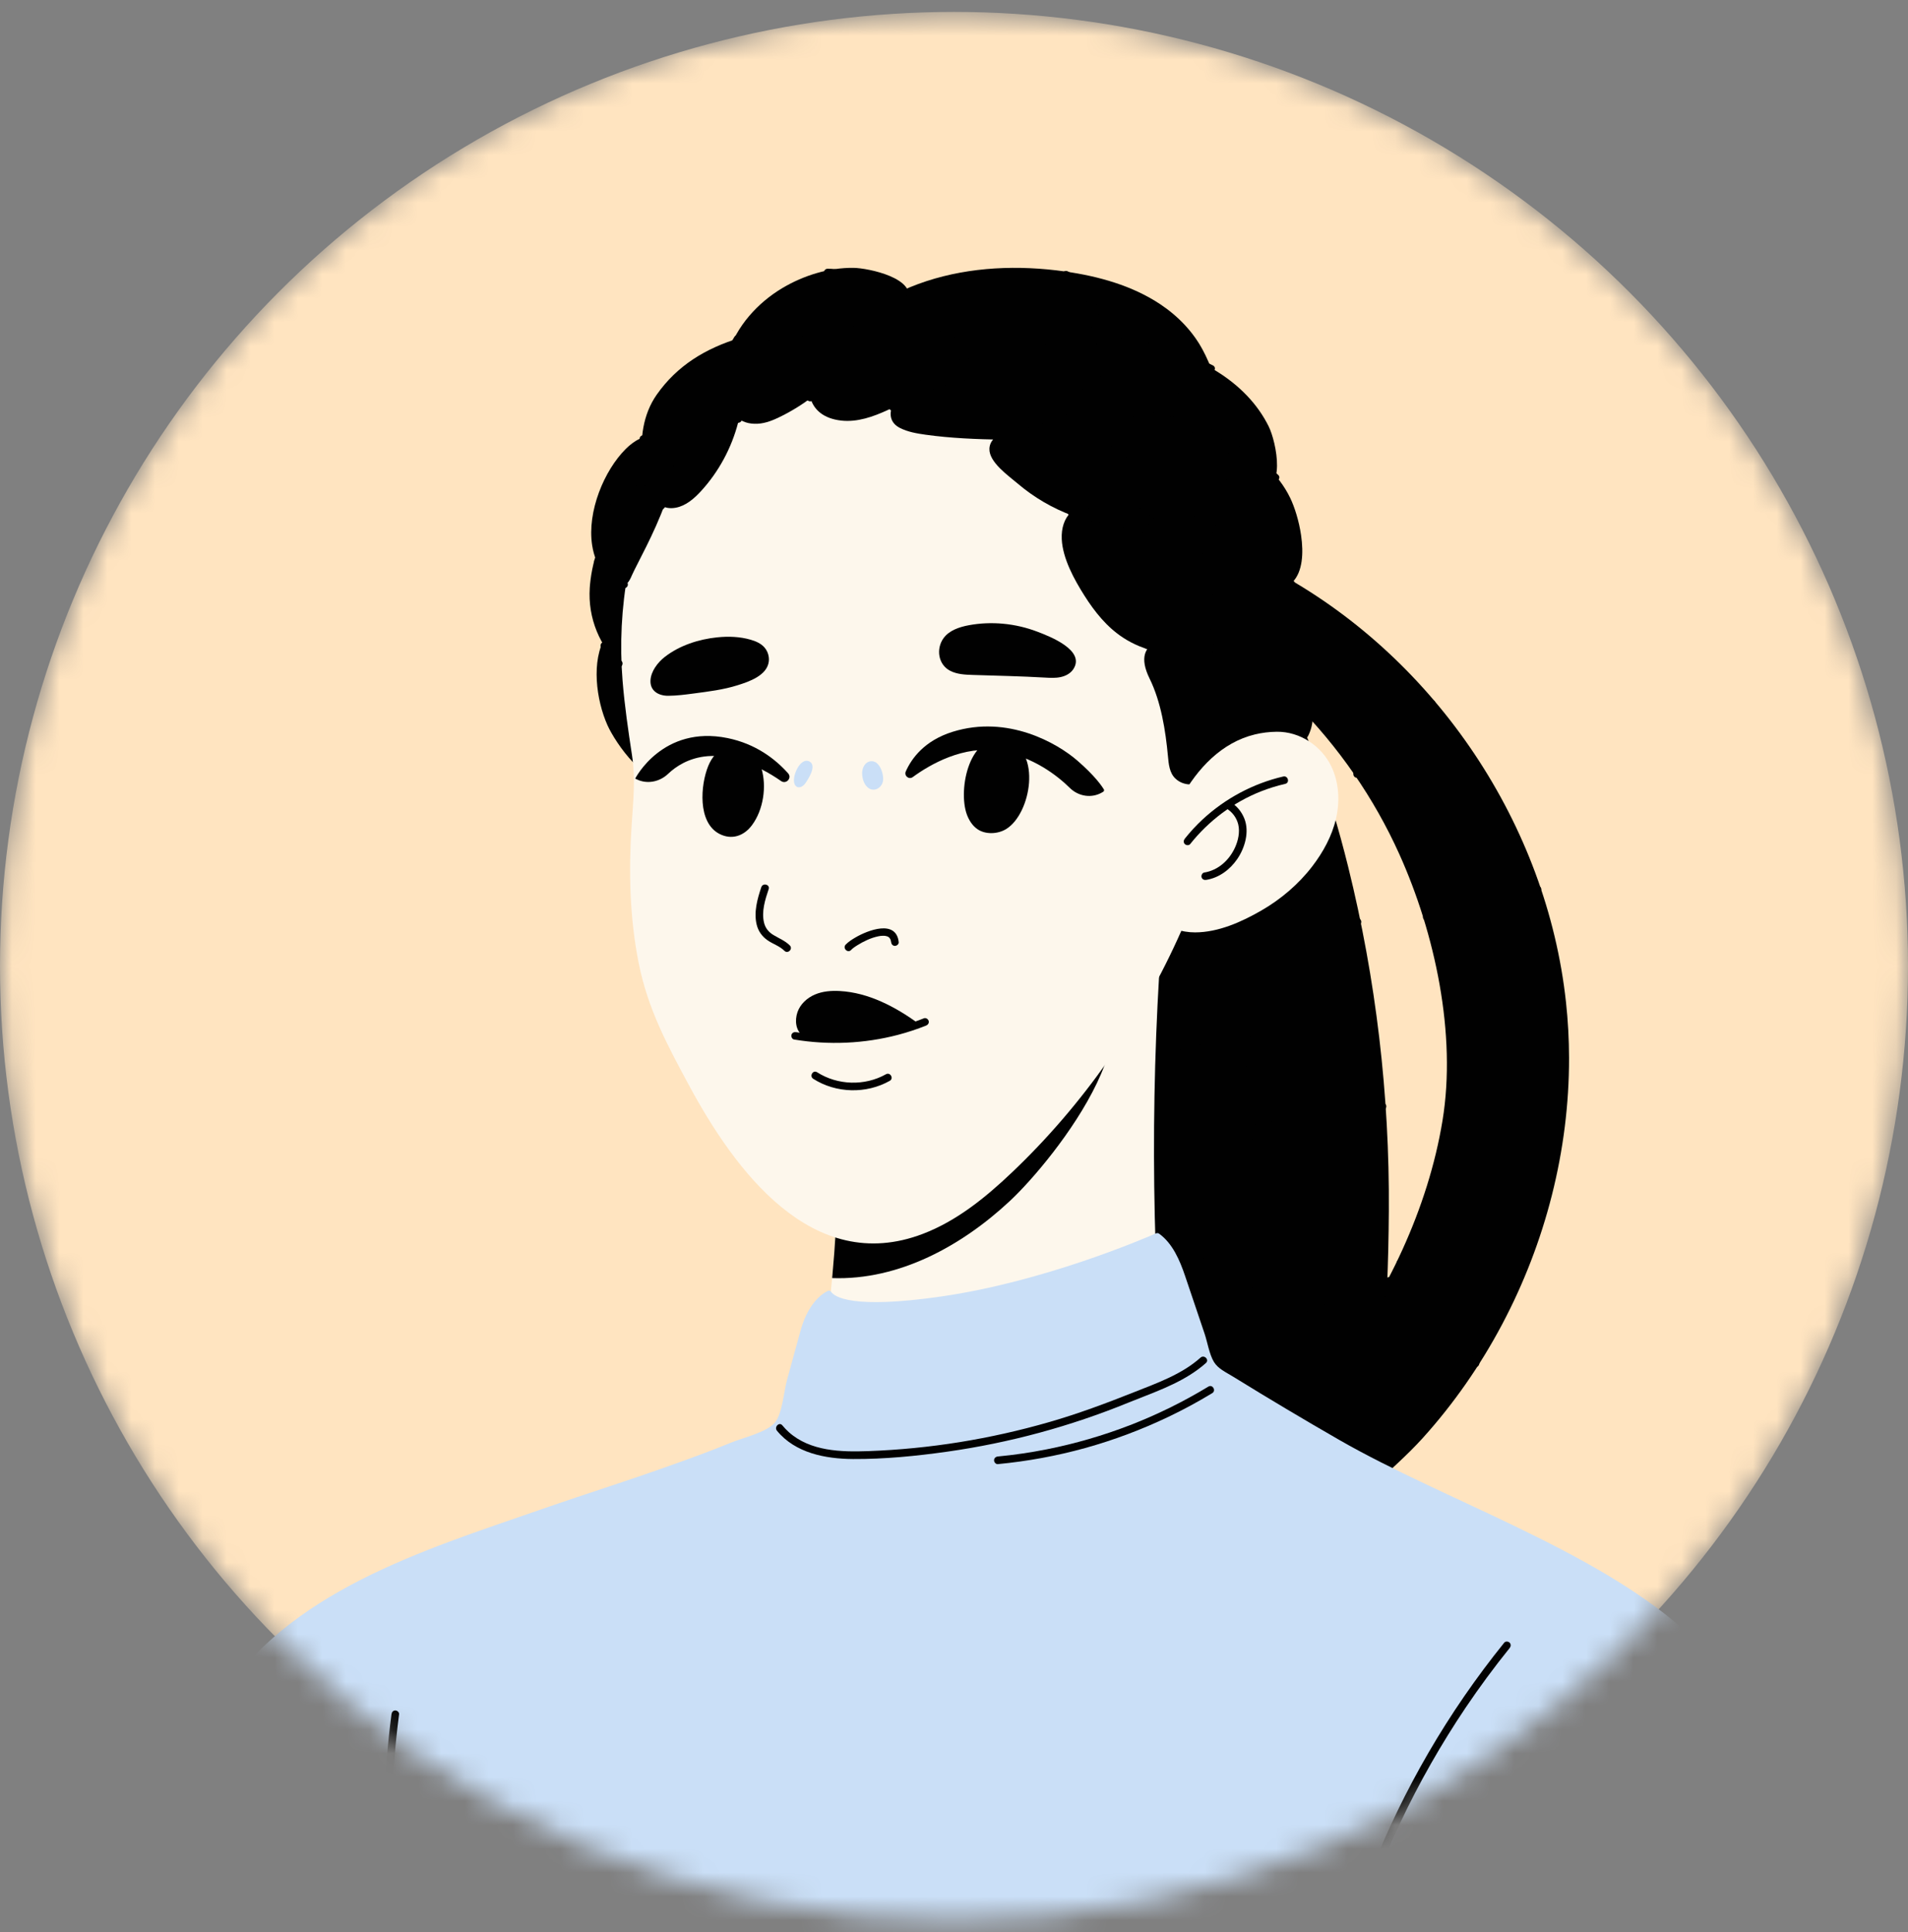 <svg width="80" height="81" viewBox="0 0 80 81" fill="none" xmlns="http://www.w3.org/2000/svg">
<rect x="0" y="0" width="80" height="81" fill="#808080" stroke="none"/>
<mask id="mask0_2492_25753" style="mask-type:alpha" maskUnits="userSpaceOnUse" x="0" y="0" width="80" height="81">
<circle cx="40" cy="40.5" r="40" fill="#C3DEF7"/>
</mask>
<g mask="url(#mask0_2492_25753)">
<circle cx="40" cy="40.5" r="40" fill="#FFE4C0"/>
<path d="M29.034 28.389C28.64 27.525 27.874 26.901 27.172 26.309C26.558 25.792 25.8 26.013 25.395 26.678C24.772 27.7 25.003 29.355 25.468 30.397C25.808 31.158 27.137 33.081 28.155 32.665C28.465 32.538 28.686 32.259 28.855 31.97C29.481 30.898 29.55 29.518 29.034 28.389Z" fill="#010101"/>
<path d="M26.075 27.979C26.302 28.191 26.603 28.395 26.902 28.308C27.175 28.229 27.324 27.94 27.423 27.673C27.944 26.257 27.885 24.637 27.262 23.263C27.073 22.847 26.808 22.429 26.387 22.251C25.14 21.724 24.781 23.846 24.728 24.639C24.643 25.918 25.143 27.106 26.075 27.979Z" fill="#010101"/>
<path d="M65.66 42.014C65.744 42.786 65.786 43.563 65.788 44.339C65.797 48.224 64.798 52.096 62.98 55.523C62.071 57.237 60.956 58.842 59.656 60.282C59.002 61.007 58.269 61.63 57.574 62.31C57 62.872 56.444 63.577 55.524 63.217C54.263 62.722 53.917 60.925 54.321 59.762C54.648 58.822 55.306 58.043 55.904 57.248C58.137 54.288 59.877 50.662 60.482 46.98C61.078 43.356 60.166 39.124 58.674 35.812C57.612 33.452 56.113 31.292 54.287 29.46C53.413 28.582 52.439 27.66 51.373 27.016C50.432 26.448 49.957 25.638 50.624 24.506C51.415 23.162 52.599 23.468 53.706 24.081C60.233 27.693 64.856 34.587 65.66 42.014Z" fill="#010101"/>
<path d="M58.232 50.759C58.203 55.085 57.932 59.454 56.701 63.624C56.3 64.982 56.012 66.392 54.653 67.042C53.066 67.801 51.332 67.972 49.738 67.111C48.018 66.18 46.869 64.457 46.036 62.687C44.434 59.281 43.757 55.514 43.381 51.769C42.916 47.145 42.886 42.479 43.29 37.85C43.657 33.648 44.428 29.352 46.677 25.785C47.253 24.871 48.865 22.845 50.176 23.535C50.736 23.831 51.274 24.754 51.652 25.25C52.136 25.885 52.581 26.549 52.991 27.234C54.669 30.041 55.742 33.172 56.526 36.334C57.694 41.046 58.265 45.904 58.232 50.759Z" fill="#010101"/>
<path d="M58.084 53.693C58.05 55.294 57.92 56.893 57.689 58.478C57.458 60.057 57.13 61.623 56.708 63.163C56.469 64.033 56.199 64.894 55.9 65.746C55.832 65.94 56.14 66.024 56.208 65.831C56.741 64.312 57.18 62.761 57.521 61.189C57.862 59.614 58.106 58.019 58.252 56.415C58.334 55.51 58.384 54.602 58.403 53.693C58.407 53.488 58.088 53.488 58.084 53.693Z" fill="#010101"/>
<path d="M51.167 36.095C51.462 37.736 51.702 39.386 51.885 41.044C52.069 42.707 52.196 44.376 52.267 46.048C52.337 47.711 52.351 49.377 52.31 51.042C52.269 52.706 52.171 54.369 52.018 56.027C51.864 57.696 51.653 59.359 51.385 61.013C51.352 61.217 51.318 61.421 51.283 61.626C51.249 61.827 51.556 61.913 51.591 61.71C51.873 60.055 52.1 58.39 52.27 56.72C52.441 55.047 52.554 53.368 52.61 51.688C52.667 50.007 52.666 48.324 52.609 46.644C52.551 44.963 52.437 43.285 52.265 41.612C52.094 39.942 51.866 38.277 51.583 36.622C51.548 36.418 51.511 36.214 51.475 36.01C51.438 35.808 51.131 35.893 51.167 36.095Z" fill="#010101"/>
<path d="M57.064 32.454C57.045 31.771 57.15 31.062 57.503 30.467C57.822 29.929 58.357 29.535 58.985 29.451C59.318 29.407 59.658 29.463 59.948 29.635C60.126 29.739 60.286 29.463 60.109 29.359C59.497 28.998 58.732 29.074 58.127 29.411C57.472 29.776 57.063 30.447 56.879 31.159C56.77 31.58 56.733 32.02 56.744 32.454C56.75 32.659 57.069 32.66 57.064 32.454Z" fill="#010101"/>
<path d="M59.982 38.485C60.214 37.856 60.688 37.33 61.277 37.015C61.899 36.682 62.632 36.623 63.306 36.822C63.69 36.935 64.048 37.13 64.347 37.397C64.5 37.533 64.727 37.308 64.573 37.171C63.972 36.635 63.165 36.348 62.36 36.391C61.599 36.431 60.878 36.772 60.35 37.32C60.052 37.629 59.823 37.996 59.675 38.4C59.604 38.593 59.912 38.676 59.982 38.485Z" fill="#010101"/>
<path d="M60.895 46.591C61.364 46.094 62.03 45.806 62.712 45.798C63.371 45.79 64.003 46.063 64.469 46.525C64.73 46.782 64.935 47.095 65.06 47.44C65.13 47.632 65.438 47.549 65.368 47.355C65.118 46.665 64.601 46.083 63.941 45.76C63.258 45.426 62.459 45.391 61.746 45.658C61.339 45.81 60.968 46.048 60.67 46.365C60.529 46.515 60.754 46.741 60.895 46.591Z" fill="#010101"/>
<path d="M58.806 53.09C59.111 52.946 59.48 52.937 59.809 52.982C60.144 53.029 60.481 53.138 60.761 53.331C61.429 53.793 61.723 54.679 61.786 55.453C61.832 56.019 61.78 56.587 61.71 57.149C61.699 57.235 61.791 57.309 61.87 57.309C61.965 57.309 62.019 57.235 62.029 57.149C62.154 56.14 62.208 55.09 61.783 54.14C61.609 53.751 61.351 53.388 61.014 53.124C60.707 52.883 60.321 52.743 59.937 52.681C59.504 52.612 59.048 52.625 58.645 52.814C58.459 52.901 58.621 53.177 58.806 53.09Z" fill="#010101"/>
<path d="M52.348 56.477C52.81 55.759 53.568 55.261 54.392 55.062C55.241 54.858 56.145 55.006 56.897 55.445C57.309 55.686 57.672 56.01 57.941 56.406C58.056 56.575 58.333 56.415 58.217 56.244C57.683 55.46 56.831 54.916 55.904 54.727C54.974 54.538 53.998 54.721 53.192 55.221C52.744 55.5 52.358 55.872 52.073 56.316C51.962 56.489 52.238 56.649 52.348 56.477Z" fill="#010101"/>
<path d="M52.639 48.382C52.803 47.548 53.374 46.836 54.073 46.374C54.802 45.892 55.677 45.704 56.536 45.887C57.014 45.989 57.471 46.193 57.853 46.499C57.92 46.553 58.013 46.565 58.079 46.499C58.135 46.444 58.147 46.328 58.079 46.274C57.318 45.664 56.33 45.4 55.365 45.534C54.45 45.662 53.593 46.192 53.014 46.905C52.684 47.31 52.433 47.782 52.332 48.297C52.292 48.498 52.6 48.584 52.639 48.382Z" fill="#010101"/>
<path d="M52.12 40.424C52.603 39.787 53.118 39.143 53.791 38.697C54.391 38.3 55.126 38.061 55.847 38.207C56.228 38.283 56.562 38.467 56.812 38.767C56.943 38.925 57.168 38.698 57.037 38.541C56.529 37.932 55.705 37.768 54.951 37.885C54.117 38.014 53.386 38.52 52.806 39.111C52.455 39.468 52.146 39.864 51.844 40.262C51.792 40.331 51.833 40.441 51.901 40.481C51.983 40.529 52.067 40.493 52.12 40.424Z" fill="#010101"/>
<path d="M52.458 53.162C51.807 52.659 50.972 52.397 50.15 52.428C49.365 52.458 48.616 52.761 48.014 53.264C47.678 53.544 47.396 53.888 47.185 54.271C47.086 54.451 47.362 54.612 47.461 54.432C47.805 53.806 48.349 53.311 48.999 53.017C49.675 52.712 50.449 52.669 51.161 52.866C51.574 52.981 51.958 53.176 52.297 53.438C52.366 53.491 52.476 53.448 52.516 53.381C52.564 53.298 52.527 53.215 52.458 53.162Z" fill="#010101"/>
<path d="M52.419 44.453C51.788 43.841 50.871 43.677 50.028 43.832C49.123 43.999 48.351 44.562 47.749 45.238C47.391 45.639 47.082 46.081 46.798 46.536C46.689 46.711 46.965 46.871 47.074 46.697C47.536 45.956 48.073 45.226 48.793 44.715C49.443 44.254 50.25 43.993 51.05 44.126C51.478 44.197 51.88 44.375 52.194 44.678C52.341 44.821 52.567 44.596 52.419 44.453Z" fill="#010101"/>
<path d="M48.638 56.049L34.188 58.77C34.495 57.05 34.73 55.318 34.89 53.579C35.147 50.81 35.217 48.025 35.099 45.246L42.029 40.554L49.004 35.83C48.329 42.545 48.206 49.315 48.638 56.049Z" fill="#FDF7EC"/>
<path d="M42.34 50.349C40.339 52.216 37.704 53.679 34.891 53.579C35.148 50.809 35.218 48.024 35.1 45.246L42.03 40.554C43 40.322 44.023 40.233 44.955 40.57C49.348 42.163 44.191 48.625 42.34 50.349Z" fill="#010101"/>
<path d="M49.536 39.012C50.853 36.03 51.707 32.853 51.986 29.651C52.325 25.756 51.68 21.578 49.187 18.568C47.472 16.497 45.011 15.143 42.438 14.367C39.898 13.601 37.143 13.363 34.592 14.09C28.284 15.889 25.615 22.459 26.103 28.528C26.187 29.574 26.341 30.629 26.5 31.666C26.651 32.647 26.549 33.596 26.484 34.59C26.357 36.519 26.4 38.471 26.779 40.372C27.164 42.3 27.971 43.794 28.877 45.476C30.801 49.052 34.055 53.496 38.695 51.725C40.112 51.184 41.317 50.206 42.417 49.162C45.396 46.337 47.847 42.835 49.536 39.012Z" fill="#FDF7EC"/>
<path d="M37.979 32.338C37.898 32.522 38.108 32.695 38.27 32.577C38.982 32.056 40.401 31.223 41.925 31.484C43.32 31.724 44.324 32.507 44.862 33.036C45.221 33.388 45.77 33.475 46.205 33.222C46.222 33.212 46.24 33.201 46.258 33.19C46.291 33.17 46.303 33.126 46.283 33.093C46.193 32.943 45.902 32.518 45.169 31.883C44.334 31.159 42.262 29.957 39.946 30.677C38.756 31.047 38.219 31.798 37.979 32.338Z" fill="#010101"/>
<path d="M26.633 32.639C26.633 32.639 26.687 32.672 26.79 32.711C27.213 32.869 27.686 32.752 28.013 32.44C28.325 32.142 28.869 31.766 29.667 31.7C30.62 31.62 31.762 32.054 32.749 32.742C32.964 32.892 33.218 32.614 33.044 32.419C32.506 31.816 31.685 31.182 30.504 30.941C27.779 30.387 26.633 32.639 26.633 32.639Z" fill="#010101"/>
<path d="M36.148 32.405C36.145 32.648 36.244 32.958 36.469 33.068C36.732 33.197 37.026 32.964 37.03 32.67C37.034 32.427 36.922 32.071 36.704 31.951C36.617 31.903 36.509 31.897 36.417 31.934C36.245 32.004 36.151 32.21 36.148 32.405Z" fill="#CADFF7"/>
<path d="M33.338 32.914C33.459 33.09 33.666 32.98 33.761 32.845C33.89 32.66 34.263 32.094 33.941 31.924C33.538 31.711 33.149 32.639 33.338 32.914Z" fill="#CADFF7"/>
<path d="M30.167 34.959C30.684 35.224 31.195 35.043 31.53 34.592C32.007 33.951 32.156 32.963 31.923 32.203C31.816 31.854 31.609 31.535 31.266 31.384C30.571 31.077 29.985 31.414 29.699 32.103C29.371 32.896 29.238 34.482 30.167 34.959Z" fill="#010101"/>
<path d="M42.184 34.757C43.245 34.108 43.67 31.477 42.233 31.056C40.653 30.594 40.148 33.099 40.542 34.153C40.63 34.387 40.769 34.609 40.974 34.754C41.315 34.995 41.838 34.969 42.184 34.757Z" fill="#010101"/>
<path d="M31.921 37.19C31.754 37.684 31.599 38.244 31.727 38.764C31.793 39.034 31.949 39.254 32.175 39.413C32.405 39.575 32.688 39.657 32.889 39.859C33.035 40.004 33.261 39.779 33.115 39.633C32.92 39.438 32.667 39.34 32.435 39.201C32.23 39.079 32.092 38.913 32.035 38.68C31.922 38.218 32.081 37.711 32.229 37.275C32.295 37.08 31.987 36.996 31.921 37.19Z" fill="#010101"/>
<path d="M35.685 39.825C35.7 39.81 35.715 39.795 35.73 39.781C35.739 39.773 35.749 39.765 35.758 39.757C35.765 39.752 35.803 39.722 35.778 39.741C35.831 39.701 35.885 39.664 35.941 39.63C36.078 39.543 36.221 39.467 36.369 39.401C36.513 39.337 36.67 39.283 36.827 39.251C36.899 39.236 36.941 39.23 37.021 39.229C37.105 39.228 37.116 39.23 37.193 39.252C37.2 39.254 37.207 39.257 37.214 39.259C37.237 39.268 37.193 39.249 37.215 39.26C37.229 39.267 37.243 39.275 37.257 39.284C37.278 39.297 37.25 39.273 37.274 39.297C37.286 39.309 37.297 39.32 37.308 39.333C37.289 39.31 37.319 39.353 37.324 39.361C37.336 39.381 37.336 39.384 37.337 39.387C37.349 39.419 37.361 39.473 37.363 39.494C37.373 39.579 37.43 39.653 37.523 39.653C37.602 39.653 37.692 39.58 37.682 39.494C37.575 38.53 36.378 39 35.863 39.303C35.721 39.386 35.574 39.48 35.459 39.599C35.317 39.747 35.542 39.973 35.685 39.825Z" fill="#010101"/>
<path d="M38.519 42.914C37.535 42.202 36.415 41.611 35.211 41.545C34.858 41.525 34.495 41.553 34.169 41.692C33.842 41.831 33.553 42.092 33.436 42.434C33.319 42.775 33.354 43.219 33.689 43.442C33.689 43.442 34.83 43.703 36.022 43.513C37.214 43.323 38.519 42.914 38.519 42.914Z" fill="#010101"/>
<path d="M33.296 43.578C34.744 43.819 36.236 43.754 37.657 43.381C38.054 43.276 38.444 43.147 38.826 42.996C38.906 42.964 38.962 42.889 38.938 42.799C38.917 42.723 38.822 42.656 38.741 42.688C37.421 43.212 36 43.454 34.581 43.394C34.179 43.377 33.778 43.336 33.381 43.27C33.296 43.256 33.209 43.293 33.185 43.382C33.164 43.458 33.211 43.564 33.296 43.578Z" fill="#010101"/>
<path d="M34.098 45.225C35.052 45.835 36.322 45.865 37.307 45.31C37.486 45.209 37.326 44.933 37.147 45.034C36.257 45.535 35.118 45.499 34.259 44.95C34.085 44.839 33.925 45.115 34.098 45.225Z" fill="#010101"/>
<path d="M40.614 26.212C41.573 26.033 42.58 26.133 43.491 26.48C44.006 26.675 45.528 27.26 45.002 28.054C44.882 28.235 44.674 28.343 44.461 28.386C44.248 28.43 44.028 28.418 43.811 28.405C42.803 28.347 41.809 28.327 40.801 28.295C40.473 28.285 40.132 28.271 39.84 28.121C39.335 27.862 39.24 27.201 39.56 26.755C39.798 26.423 40.231 26.284 40.614 26.212Z" fill="#010101"/>
<path d="M32.234 27.552C32.242 27.611 32.242 27.672 32.234 27.732C32.161 28.319 31.408 28.576 30.924 28.727C30.328 28.915 29.705 28.99 29.087 29.072C28.732 29.119 28.376 29.166 28.018 29.168C27.621 29.17 27.253 28.972 27.274 28.525C27.292 28.141 27.58 27.767 27.872 27.54C28.493 27.056 29.3 26.797 30.075 26.718C30.543 26.67 31.022 26.687 31.474 26.818C31.686 26.879 31.898 26.97 32.046 27.134C32.15 27.249 32.216 27.398 32.234 27.552Z" fill="#010101"/>
<path d="M47.775 27.092C48.499 27.393 49.3 27.514 50.085 27.579C50.544 27.618 50.999 27.558 51.446 27.597C51.952 27.641 52.486 27.859 52.969 28C53.275 28.09 53.611 28.179 53.907 28.061C54.131 27.972 54.289 27.777 54.411 27.577C55.99 24.988 53.07 23.121 50.943 22.261C49.38 21.629 47.709 21.239 46.016 21.12C45.064 21.054 44.473 21.651 44.518 22.604C44.557 23.414 45.038 24.29 45.47 24.972C45.898 25.647 46.411 26.291 47.093 26.734C47.31 26.876 47.538 26.994 47.775 27.092Z" fill="#010101"/>
<path d="M48.201 28.447C48.681 29.421 48.872 30.635 48.97 31.697C49.001 32.031 49.032 32.399 49.281 32.636C49.895 33.219 50.925 32.638 51.537 32.385C52.328 32.059 53.478 31.884 54.177 31.428C54.756 31.051 54.958 30.111 54.889 29.481C54.75 28.219 53.973 27.944 52.917 27.537C52.138 27.237 51.324 26.994 50.499 26.842C49.157 26.596 47.337 26.692 48.201 28.447Z" fill="#010101"/>
<path d="M54.553 22.44C54.662 23.189 54.616 23.968 54.202 24.395C53.441 25.178 51.937 23.89 51.24 23.574C50.057 23.038 48.837 22.586 47.589 22.221C46.727 21.968 45.808 21.923 44.979 21.62C44.133 21.31 43.346 20.849 42.664 20.267C42.287 19.945 41.461 19.375 41.485 18.809C41.512 18.158 42.512 17.922 43.017 17.84C44.817 17.545 46.661 17.509 48.472 17.732C50.628 17.998 53.091 18.799 54.097 20.876C54.275 21.244 54.465 21.832 54.553 22.44Z" fill="#010101"/>
<path d="M53.111 17.715C52.082 15.813 49.867 14.694 47.655 14.389C45.132 14.041 42.315 14.419 39.934 15.237C39.313 15.45 38.485 15.745 38.003 16.171C37.513 16.605 36.946 17.541 37.737 17.942C38.067 18.109 38.442 18.172 38.811 18.224C40.949 18.523 43.078 18.377 45.219 18.544C47.432 18.717 49.614 19.276 51.621 20.194C51.955 20.346 52.291 20.511 52.656 20.561C53.985 20.742 53.515 18.523 53.193 17.873C53.167 17.82 53.14 17.767 53.111 17.715Z" fill="#010101"/>
<path d="M48.651 12.756C47.479 11.975 46.065 11.58 44.649 11.38C42.712 11.106 40.697 11.182 38.846 11.786C36.994 12.39 35.314 13.547 34.298 15.135C33.649 16.15 33.789 17.464 35.269 17.631C35.945 17.707 36.616 17.469 37.228 17.186C37.992 16.833 38.78 16.389 39.59 16.155C40.573 15.873 41.65 15.757 42.672 15.69C45.041 15.536 47.445 15.836 49.683 16.59C49.93 16.673 50.19 16.763 50.448 16.719C51.383 16.558 50.677 15.138 50.438 14.687C50.031 13.913 49.395 13.251 48.651 12.756Z" fill="#010101"/>
<path d="M32.802 12.077C33.688 11.549 34.753 11.215 35.79 11.229C36.408 11.238 38.477 11.668 38.053 12.633C37.967 12.827 37.813 12.982 37.662 13.13C36.84 13.937 35.993 14.691 35.235 15.547C34.534 16.34 33.678 16.995 32.729 17.463C32.426 17.613 32.105 17.746 31.767 17.764C30.243 17.843 30.199 15.88 30.519 14.839C30.877 13.675 31.768 12.693 32.802 12.077Z" fill="#010101"/>
<path d="M27.533 16.549C26.957 17.371 26.816 18.426 26.957 19.404C27.064 20.151 27.301 21.476 28.334 21.284C28.759 21.205 29.106 20.901 29.399 20.581C30.136 19.774 30.67 18.784 30.946 17.726C31.102 17.129 31.189 16.997 31.581 16.529C31.986 16.048 32.563 15.063 32.316 14.404C32.097 13.819 31.493 14.022 31.02 14.166C29.598 14.6 28.4 15.311 27.533 16.549Z" fill="#010101"/>
<path d="M24.828 22.859C24.898 23.311 25.064 23.732 25.351 24.086C25.561 24.346 25.955 24.801 26.291 24.461C26.388 24.362 26.445 24.233 26.5 24.106C26.881 23.237 29.496 18.865 27.496 18.331C27.046 18.184 26.574 18.484 26.238 18.819C25.339 19.712 24.609 21.437 24.828 22.859Z" fill="#010101"/>
<path d="M48.231 27.2C49.384 26.671 50.697 26.929 51.85 27.311C52.858 27.646 53.995 28.095 54.502 29.102C54.749 29.591 54.824 30.193 54.57 30.694C54.477 30.877 54.752 31.039 54.846 30.855C55.101 30.353 55.099 29.767 54.908 29.242C54.707 28.69 54.331 28.247 53.861 27.902C53.369 27.542 52.797 27.305 52.226 27.103C51.584 26.877 50.927 26.686 50.248 26.611C49.508 26.53 48.75 26.611 48.07 26.924C47.992 26.96 47.972 27.073 48.013 27.142C48.06 27.223 48.153 27.236 48.231 27.2Z" fill="#010101"/>
<path d="M44.989 21.598C45.725 21.079 46.725 21.162 47.568 21.29C48.531 21.435 49.469 21.729 50.363 22.113C51.239 22.488 52.117 22.926 52.893 23.484C53.609 24 54.247 24.693 54.505 25.555C54.758 26.399 54.58 27.432 53.842 27.986C53.773 28.038 53.738 28.124 53.785 28.204C53.825 28.272 53.934 28.314 54.003 28.262C54.709 27.731 55.028 26.819 54.915 25.954C54.791 25.006 54.222 24.179 53.51 23.566C52.748 22.91 51.83 22.434 50.921 22.014C49.98 21.579 48.994 21.226 47.972 21.035C47.427 20.934 46.863 20.863 46.307 20.885C45.787 20.905 45.259 21.018 44.828 21.322C44.662 21.44 44.821 21.717 44.989 21.598Z" fill="#010101"/>
<path d="M41.829 18.45C43.332 17.729 45.006 17.38 46.672 17.429C48.256 17.475 49.822 17.895 51.223 18.635C51.996 19.044 52.717 19.546 53.365 20.134C53.517 20.272 53.744 20.046 53.591 19.908C52.394 18.823 50.957 18.014 49.409 17.55C47.794 17.067 46.076 16.982 44.419 17.281C43.466 17.453 42.54 17.756 41.668 18.174C41.483 18.263 41.644 18.538 41.829 18.45Z" fill="#010101"/>
<path d="M37.546 17.132C37.989 16.309 38.77 15.751 39.612 15.387C40.485 15.009 41.439 14.792 42.373 14.632C44.193 14.32 46.09 14.298 47.905 14.655C48.872 14.845 49.82 15.145 50.698 15.596C50.88 15.69 51.042 15.414 50.859 15.32C49.211 14.473 47.337 14.124 45.496 14.082C44.533 14.06 43.569 14.127 42.617 14.271C41.649 14.417 40.67 14.632 39.755 14.986C38.75 15.376 37.793 15.998 37.27 16.971C37.173 17.152 37.449 17.313 37.546 17.132Z" fill="#010101"/>
<path d="M34.108 16.71C34.405 15.143 35.409 13.75 36.775 12.936C37.161 12.706 37.573 12.526 38.004 12.399C38.2 12.342 38.117 12.033 37.919 12.091C36.315 12.562 34.952 13.76 34.243 15.272C34.04 15.703 33.889 16.157 33.8 16.626C33.762 16.826 34.069 16.912 34.108 16.71Z" fill="#010101"/>
<path d="M31.082 17.493C30.445 16.539 30.44 15.237 31.071 14.279C31.184 14.107 30.908 13.947 30.795 14.118C30.106 15.165 30.11 16.613 30.807 17.654C30.92 17.824 31.197 17.664 31.082 17.493Z" fill="#010101"/>
<path d="M27.851 21.084C27.247 20.364 26.976 19.373 27.131 18.446C27.145 18.361 27.108 18.274 27.019 18.249C26.943 18.228 26.837 18.275 26.823 18.361C26.648 19.41 26.942 20.494 27.626 21.31C27.758 21.468 27.983 21.241 27.851 21.084Z" fill="#010101"/>
<path d="M24.921 23.579C25.098 24.116 25.565 24.545 26.123 24.655C26.208 24.672 26.296 24.631 26.32 24.544C26.341 24.465 26.293 24.364 26.208 24.348C26.148 24.336 26.09 24.32 26.032 24.301C26.004 24.292 25.977 24.282 25.95 24.271C25.976 24.281 25.935 24.264 25.93 24.261C25.915 24.255 25.901 24.248 25.887 24.241C25.832 24.213 25.78 24.182 25.729 24.148C25.705 24.132 25.681 24.115 25.658 24.098C25.679 24.114 25.64 24.083 25.64 24.083C25.628 24.073 25.616 24.063 25.604 24.052C25.511 23.97 25.436 23.884 25.379 23.798C25.346 23.75 25.317 23.699 25.291 23.647C25.284 23.633 25.277 23.618 25.27 23.604C25.27 23.604 25.251 23.558 25.261 23.584C25.249 23.554 25.239 23.524 25.229 23.494C25.202 23.412 25.119 23.359 25.032 23.383C24.952 23.404 24.894 23.497 24.921 23.579Z" fill="#010101"/>
<path d="M25.201 27.149C25.368 27.44 25.582 27.707 25.832 27.932C25.894 27.988 25.997 27.998 26.057 27.932C26.113 27.871 26.123 27.766 26.057 27.706C25.939 27.599 25.829 27.484 25.729 27.36C25.716 27.345 25.704 27.329 25.692 27.314C25.701 27.325 25.703 27.328 25.693 27.315C25.686 27.306 25.68 27.297 25.673 27.289C25.65 27.257 25.627 27.225 25.605 27.193C25.559 27.126 25.517 27.057 25.476 26.988C25.435 26.915 25.33 26.884 25.258 26.93C25.185 26.977 25.156 27.071 25.201 27.149Z" fill="#010101"/>
<path d="M49.739 26.887C50.501 27.058 51.191 27.47 51.71 28.052C52.259 28.668 52.576 29.469 52.618 30.292C52.642 30.783 52.571 31.27 52.407 31.734C52.339 31.928 52.647 32.012 52.715 31.819C53.024 30.944 53.016 29.957 52.694 29.087C52.395 28.28 51.837 27.595 51.117 27.126C50.724 26.87 50.283 26.682 49.824 26.579C49.624 26.533 49.539 26.841 49.739 26.887Z" fill="#010101"/>
<path d="M46.171 21.223C47.169 21.387 48.116 21.823 48.883 22.484C49.67 23.162 50.246 24.059 50.543 25.054C50.714 25.628 50.791 26.223 50.771 26.821C50.764 27.027 51.083 27.027 51.09 26.821C51.128 25.705 50.834 24.581 50.258 23.624C49.707 22.708 48.896 21.959 47.946 21.474C47.414 21.203 46.844 21.012 46.256 20.915C46.171 20.901 46.084 20.937 46.06 21.026C46.039 21.102 46.086 21.209 46.171 21.223Z" fill="#010101"/>
<path d="M52.054 22.942C53.052 23.764 53.577 25.055 53.404 26.341C53.353 26.717 53.245 27.087 53.084 27.43C53.047 27.508 53.062 27.602 53.141 27.648C53.21 27.689 53.323 27.669 53.359 27.591C53.968 26.293 53.862 24.741 53.047 23.556C52.831 23.242 52.574 22.959 52.279 22.716C52.122 22.587 51.895 22.812 52.054 22.942Z" fill="#010101"/>
<path d="M43.549 17.812C44.343 17.597 45.21 17.686 45.946 18.054C46.667 18.415 47.239 19.044 47.537 19.795C47.704 20.217 47.789 20.664 47.781 21.119C47.778 21.324 48.097 21.324 48.1 21.119C48.117 20.233 47.8 19.362 47.238 18.68C46.674 17.995 45.85 17.547 44.975 17.42C44.47 17.346 43.958 17.371 43.465 17.504C43.266 17.558 43.35 17.866 43.549 17.812Z" fill="#010101"/>
<path d="M48.896 17.742C49.318 17.833 49.724 17.996 50.113 18.18C50.579 18.401 51.028 18.658 51.45 18.953C51.822 19.212 52.188 19.505 52.47 19.863C52.799 20.28 52.994 20.822 53.101 21.337C53.239 21.999 53.212 22.69 53.023 23.339C52.966 23.537 53.273 23.621 53.331 23.424C53.509 22.809 53.548 22.165 53.458 21.533C53.373 20.938 53.17 20.325 52.834 19.824C52.573 19.434 52.21 19.121 51.838 18.841C51.408 18.517 50.944 18.238 50.463 17.997C49.993 17.761 49.497 17.545 48.981 17.434C48.781 17.391 48.695 17.698 48.896 17.742Z" fill="#010101"/>
<path d="M41.733 14.788C43.009 14.614 44.309 15.211 45.013 16.288C45.202 16.576 45.345 16.888 45.441 17.218C45.498 17.416 45.806 17.332 45.749 17.134C45.364 15.801 44.245 14.764 42.879 14.508C42.47 14.431 42.059 14.424 41.648 14.48C41.562 14.492 41.516 14.601 41.536 14.677C41.562 14.769 41.647 14.8 41.733 14.788Z" fill="#010101"/>
<path d="M49.617 15.159C50.513 15.864 50.983 17.061 50.772 18.188C50.734 18.389 51.042 18.475 51.08 18.273C51.31 17.041 50.831 15.711 49.842 14.934C49.775 14.88 49.683 14.867 49.617 14.934C49.561 14.989 49.549 15.106 49.617 15.159Z" fill="#010101"/>
<path d="M36.309 13.261C37.436 12.753 38.862 13.135 39.612 14.104C39.815 14.365 39.968 14.663 40.064 14.979C40.123 15.175 40.431 15.092 40.371 14.894C40.18 14.259 39.782 13.707 39.251 13.313C38.698 12.903 37.999 12.71 37.315 12.726C36.911 12.735 36.516 12.819 36.148 12.985C36.069 13.02 36.051 13.134 36.091 13.203C36.138 13.284 36.23 13.296 36.309 13.261Z" fill="#010101"/>
<path d="M44.611 11.653C45.026 11.868 45.362 12.206 45.57 12.626C45.802 13.096 45.842 13.646 45.703 14.149C45.649 14.347 45.956 14.432 46.011 14.234C46.319 13.117 45.801 11.912 44.773 11.377C44.59 11.282 44.429 11.558 44.611 11.653Z" fill="#010101"/>
<path d="M30.639 16.134C30.876 15.476 31.285 14.848 31.869 14.448C32.42 14.071 33.104 13.934 33.751 14.123C34.097 14.225 34.401 14.422 34.627 14.706C34.681 14.773 34.796 14.762 34.852 14.706C34.919 14.639 34.906 14.547 34.852 14.48C34.396 13.906 33.623 13.659 32.909 13.731C32.132 13.81 31.456 14.252 30.98 14.859C30.698 15.218 30.486 15.62 30.331 16.049C30.261 16.242 30.569 16.326 30.639 16.134Z" fill="#010101"/>
<path d="M34.701 11.585C35.468 11.57 36.211 12.081 36.458 12.811C36.523 13.005 36.831 12.922 36.765 12.726C36.473 11.863 35.614 11.248 34.701 11.266C34.496 11.27 34.495 11.59 34.701 11.585Z" fill="#010101"/>
<path d="M27.305 20.091C27.408 19.309 27.512 18.501 27.852 17.78C28.146 17.157 28.618 16.588 29.285 16.355C29.649 16.228 30.038 16.205 30.408 16.323C30.604 16.386 30.688 16.077 30.493 16.015C29.749 15.777 28.936 16.036 28.364 16.539C27.764 17.067 27.425 17.831 27.237 18.594C27.116 19.086 27.051 19.59 26.985 20.091C26.974 20.177 27.067 20.251 27.145 20.251C27.241 20.251 27.293 20.177 27.305 20.091Z" fill="#010101"/>
<path d="M25.789 24.163C25.203 23.014 25.423 21.59 26.324 20.671C26.56 20.43 26.832 20.233 27.132 20.082C27.315 19.989 27.153 19.713 26.971 19.806C25.748 20.425 25.006 21.778 25.161 23.143C25.208 23.557 25.325 23.953 25.514 24.324C25.607 24.507 25.883 24.346 25.789 24.163Z" fill="#010101"/>
<path d="M52.622 30.787C52.909 30.718 53.214 30.679 53.536 30.676C54.5 30.666 55.405 31.265 55.82 32.128C56.144 32.802 56.185 33.594 56.016 34.323C55.846 35.053 55.477 35.725 55.021 36.319C54.45 37.065 53.702 37.701 52.889 38.169C52.056 38.649 51.083 39.086 50.106 39.087C49.543 39.088 48.952 38.901 48.592 38.467C48.357 38.184 48.239 37.822 48.175 37.459C48.104 37.055 48.074 36.572 48.232 36.184C48.34 35.92 48.56 35.734 48.677 35.474C48.98 34.801 49.166 34.098 49.527 33.445C50.202 32.222 51.22 31.123 52.622 30.787Z" fill="#FDF7EC"/>
<path d="M49.903 35.384C50.68 34.406 51.712 33.632 52.875 33.174C53.205 33.044 53.544 32.94 53.89 32.86C54.09 32.813 54.005 32.505 53.805 32.552C52.545 32.844 51.369 33.474 50.421 34.354C50.153 34.603 49.905 34.872 49.678 35.158C49.624 35.226 49.612 35.318 49.678 35.384C49.733 35.44 49.849 35.452 49.903 35.384Z" fill="#010101"/>
<path d="M51.403 33.88C51.66 34.028 51.848 34.273 51.918 34.562C51.994 34.879 51.915 35.239 51.782 35.531C51.539 36.061 51.078 36.484 50.491 36.578C50.406 36.592 50.359 36.698 50.38 36.775C50.405 36.865 50.491 36.9 50.576 36.886C51.112 36.8 51.57 36.457 51.874 36.016C52.197 35.546 52.392 34.873 52.177 34.323C52.058 34.02 51.847 33.767 51.564 33.604C51.386 33.502 51.225 33.778 51.403 33.88Z" fill="#010101"/>
<path d="M2.883 86.459C4.748 81.362 6.287 75.982 9.16 71.335C12.008 66.73 17.76 64.987 22.574 63.315C25.156 62.419 25.861 62.239 28.444 61.315C29.051 61.098 30.039 60.732 30.634 60.483C31.109 60.285 32.145 60.046 32.485 59.644C32.801 59.271 32.865 58.336 32.995 57.862C33.189 57.155 33.383 56.449 33.577 55.742C33.749 55.114 34.13 54.401 34.713 54.115C34.758 54.092 34.815 54.107 34.843 54.15C34.983 54.361 35.71 54.893 39.469 54.35C43.732 53.734 47.898 51.955 48.471 51.705C48.513 51.686 48.562 51.69 48.599 51.717C49.163 52.121 49.467 52.83 49.69 53.491C49.962 54.296 50.234 55.101 50.506 55.907C50.627 56.266 50.703 56.767 50.896 57.09C51.071 57.381 51.396 57.522 51.692 57.705C53.168 58.616 54.659 59.505 56.163 60.369C60.523 62.872 66.719 64.902 70.582 68.301C75.311 72.463 76.689 78.93 78.003 84.823L2.883 86.459Z" fill="#CADFF7"/>
<path d="M32.578 59.979C33.348 60.918 34.617 61.157 35.768 61.164C37.087 61.171 38.417 61.04 39.722 60.855C41.025 60.67 42.316 60.405 43.586 60.061C44.85 59.718 46.092 59.298 47.305 58.803C48.306 58.395 49.371 58.049 50.247 57.396C50.356 57.315 50.461 57.23 50.563 57.139C50.716 57.002 50.49 56.777 50.337 56.913C49.546 57.62 48.503 57.984 47.533 58.369C46.37 58.831 45.204 59.266 44.001 59.613C42.761 59.97 41.501 60.253 40.227 60.458C38.962 60.661 37.683 60.786 36.402 60.833C35.266 60.874 33.975 60.841 33.076 60.039C32.978 59.951 32.887 59.855 32.803 59.753C32.673 59.594 32.449 59.822 32.578 59.979Z" fill="#010101"/>
<path d="M41.839 61.378C43.077 61.259 44.303 61.035 45.502 60.703C46.699 60.37 47.867 59.932 48.988 59.397C49.617 59.097 50.231 58.765 50.827 58.403C51.002 58.297 50.842 58.021 50.666 58.128C49.621 58.761 48.523 59.303 47.384 59.743C46.249 60.182 45.076 60.522 43.882 60.759C43.207 60.893 42.525 60.993 41.839 61.058C41.753 61.066 41.68 61.126 41.68 61.218C41.68 61.298 41.753 61.386 41.839 61.378Z" fill="#010101"/>
<path d="M63.071 68.863C61.897 70.317 60.833 71.859 59.894 73.476C58.957 75.087 58.145 76.77 57.462 78.505C57.078 79.481 56.736 80.475 56.437 81.481C56.379 81.679 56.686 81.763 56.745 81.566C57.269 79.8 57.926 78.074 58.713 76.409C59.503 74.736 60.419 73.123 61.452 71.588C62.031 70.729 62.646 69.895 63.297 69.089C63.351 69.022 63.362 68.929 63.297 68.863C63.241 68.807 63.126 68.795 63.071 68.863Z" fill="#010101"/>
<path d="M16.414 71.865C16.241 73.184 16.138 74.511 16.105 75.841C16.073 77.164 16.109 78.489 16.215 79.808C16.275 80.557 16.359 81.304 16.462 82.048C16.474 82.133 16.583 82.18 16.659 82.159C16.751 82.134 16.782 82.049 16.77 81.963C16.588 80.66 16.477 79.347 16.433 78.032C16.39 76.715 16.415 75.397 16.509 74.083C16.561 73.341 16.637 72.602 16.733 71.865C16.744 71.779 16.652 71.705 16.573 71.705C16.478 71.705 16.425 71.779 16.414 71.865Z" fill="#010101"/>
</g>
</svg>
